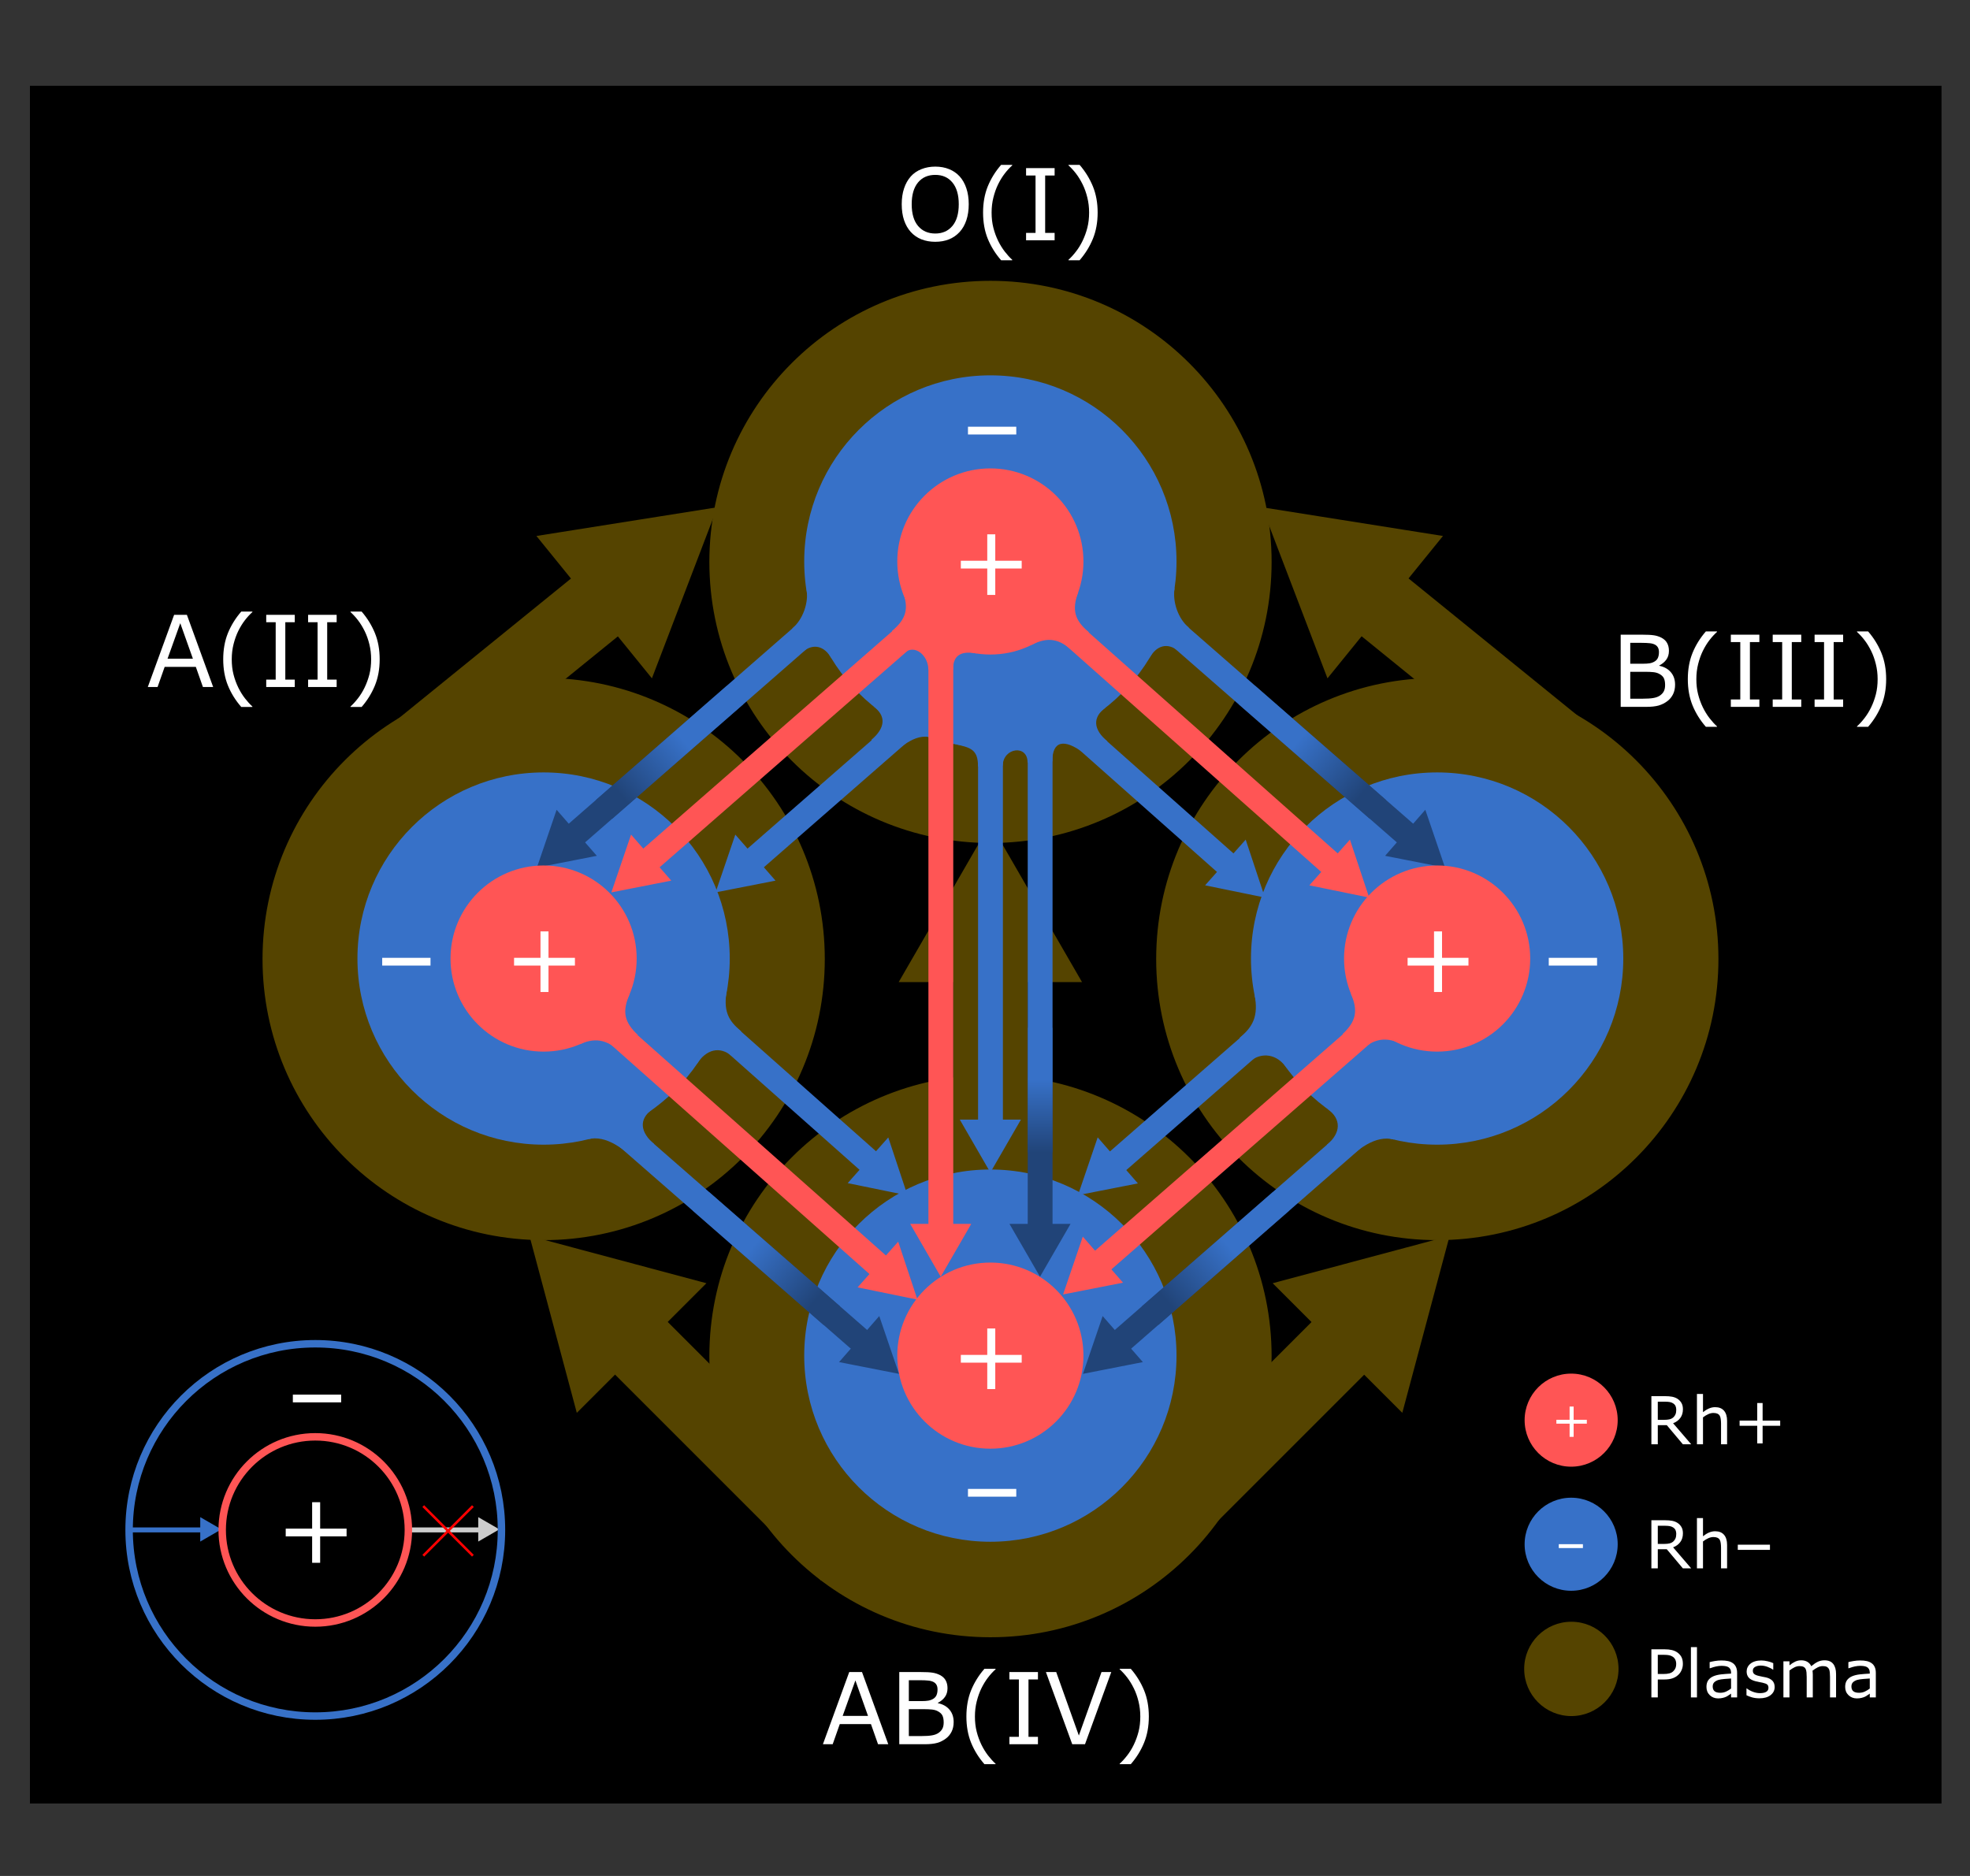 <?xml version="1.0" encoding="UTF-8"?>
<svg xmlns="http://www.w3.org/2000/svg" xmlns:xlink="http://www.w3.org/1999/xlink" width="595.276pt" height="566.929pt" viewBox="0 0 595.276 566.929" version="1.2">
<rect x="0" y="0" width="595.276" height="566.929" fill="#333333" stroke="none"/>
<defs>
<g>
<symbol overflow="visible" id="glyph0-0">
<path style="stroke:none;" d="M 3.75 0 L 3.75 -22.5 L 26.25 -22.5 L 26.25 0 Z M 5.625 -1.875 L 24.375 -1.875 L 24.375 -20.625 L 5.625 -20.625 Z M 5.625 -1.875 "/>
</symbol>
<symbol overflow="visible" id="glyph0-1">
<path style="stroke:none;" d="M 21.469 -8.375 L 13.484 -8.375 L 13.484 -0.391 L 11.062 -0.391 L 11.062 -8.375 L 3.078 -8.375 L 3.078 -10.719 L 11.062 -10.719 L 11.062 -18.703 L 13.484 -18.703 L 13.484 -10.719 L 21.469 -10.719 Z M 21.469 -8.375 "/>
</symbol>
<symbol overflow="visible" id="glyph0-2">
<path style="stroke:none;" d="M 16.828 -8.375 L 2.234 -8.375 L 2.234 -10.719 L 16.828 -10.719 Z M 16.828 -8.375 "/>
</symbol>
<symbol overflow="visible" id="glyph0-3">
<path style="stroke:none;" d="M 19.188 -19.312 C 20.07 -18.332 20.75 -17.133 21.219 -15.719 C 21.695 -14.301 21.938 -12.695 21.938 -10.906 C 21.938 -9.102 21.695 -7.488 21.219 -6.062 C 20.738 -4.645 20.062 -3.461 19.188 -2.516 C 18.289 -1.535 17.227 -0.797 16 -0.297 C 14.781 0.203 13.383 0.453 11.812 0.453 C 10.27 0.453 8.875 0.203 7.625 -0.297 C 6.375 -0.805 5.305 -1.547 4.422 -2.516 C 3.547 -3.484 2.867 -4.672 2.391 -6.078 C 1.922 -7.484 1.688 -9.094 1.688 -10.906 C 1.688 -12.676 1.922 -14.266 2.391 -15.672 C 2.859 -17.086 3.539 -18.301 4.438 -19.312 C 5.301 -20.27 6.367 -21 7.641 -21.5 C 8.91 -22.008 10.301 -22.266 11.812 -22.266 C 13.375 -22.266 14.773 -22.008 16.016 -21.5 C 17.266 -20.988 18.32 -20.258 19.188 -19.312 Z M 18.922 -10.906 C 18.922 -13.727 18.285 -15.91 17.016 -17.453 C 15.754 -18.992 14.023 -19.766 11.828 -19.766 C 9.609 -19.766 7.863 -18.992 6.594 -17.453 C 5.332 -15.91 4.703 -13.727 4.703 -10.906 C 4.703 -8.039 5.344 -5.848 6.625 -4.328 C 7.914 -2.805 9.648 -2.047 11.828 -2.047 C 13.992 -2.047 15.719 -2.805 17 -4.328 C 18.281 -5.848 18.922 -8.039 18.922 -10.906 Z M 18.922 -10.906 "/>
</symbol>
<symbol overflow="visible" id="glyph0-4">
<path style="stroke:none;" d="M 11.469 6.031 L 8.109 6.031 C 6.379 4.051 5.035 1.891 4.078 -0.453 C 3.129 -2.797 2.656 -5.438 2.656 -8.375 C 2.656 -11.312 3.129 -13.953 4.078 -16.297 C 5.035 -18.641 6.379 -20.805 8.109 -22.797 L 11.469 -22.797 L 11.469 -22.641 C 10.676 -21.93 9.922 -21.109 9.203 -20.172 C 8.484 -19.242 7.816 -18.16 7.203 -16.922 C 6.617 -15.723 6.145 -14.398 5.781 -12.953 C 5.414 -11.504 5.234 -9.977 5.234 -8.375 C 5.234 -6.707 5.41 -5.18 5.766 -3.797 C 6.117 -2.41 6.598 -1.094 7.203 0.156 C 7.797 1.363 8.469 2.453 9.219 3.422 C 9.969 4.391 10.719 5.211 11.469 5.891 Z M 11.469 6.031 "/>
</symbol>
<symbol overflow="visible" id="glyph0-5">
<path style="stroke:none;" d="M 10.625 0 L 2 0 L 2 -2.234 L 4.859 -2.234 L 4.859 -19.578 L 2 -19.578 L 2 -21.812 L 10.625 -21.812 L 10.625 -19.578 L 7.766 -19.578 L 7.766 -2.234 L 10.625 -2.234 Z M 10.625 0 "/>
</symbol>
<symbol overflow="visible" id="glyph0-6">
<path style="stroke:none;" d="M 10.969 -8.375 C 10.969 -5.438 10.488 -2.797 9.531 -0.453 C 8.57 1.891 7.234 4.051 5.516 6.031 L 2.156 6.031 L 2.156 5.891 C 2.906 5.211 3.656 4.391 4.406 3.422 C 5.164 2.453 5.836 1.363 6.422 0.156 C 7.023 -1.094 7.504 -2.41 7.859 -3.797 C 8.211 -5.18 8.391 -6.707 8.391 -8.375 C 8.391 -9.977 8.207 -11.504 7.844 -12.953 C 7.488 -14.398 7.016 -15.723 6.422 -16.922 C 5.805 -18.16 5.141 -19.242 4.422 -20.172 C 3.703 -21.109 2.945 -21.93 2.156 -22.641 L 2.156 -22.797 L 5.516 -22.797 C 7.234 -20.805 8.57 -18.641 9.531 -16.297 C 10.488 -13.953 10.969 -11.312 10.969 -8.375 Z M 10.969 -8.375 "/>
</symbol>
<symbol overflow="visible" id="glyph0-7">
<path style="stroke:none;" d="M 20.125 0 L 17.031 0 L 14.891 -6.078 L 5.469 -6.078 L 3.328 0 L 0.375 0 L 8.328 -21.812 L 12.188 -21.812 Z M 14 -8.562 L 10.188 -19.281 L 6.344 -8.562 Z M 14 -8.562 "/>
</symbol>
<symbol overflow="visible" id="glyph0-8">
<path style="stroke:none;" d="M 19.375 -6.703 C 19.375 -5.617 19.172 -4.66 18.766 -3.828 C 18.359 -3.004 17.805 -2.32 17.109 -1.781 C 16.285 -1.145 15.383 -0.688 14.406 -0.406 C 13.426 -0.133 12.18 0 10.672 0 L 2.938 0 L 2.938 -21.812 L 9.391 -21.812 C 10.984 -21.812 12.176 -21.75 12.969 -21.625 C 13.758 -21.508 14.516 -21.27 15.234 -20.906 C 16.035 -20.488 16.613 -19.945 16.969 -19.281 C 17.332 -18.625 17.516 -17.836 17.516 -16.922 C 17.516 -15.879 17.25 -14.992 16.719 -14.266 C 16.195 -13.547 15.5 -12.969 14.625 -12.531 L 14.625 -12.406 C 16.094 -12.102 17.25 -11.457 18.094 -10.469 C 18.945 -9.477 19.375 -8.223 19.375 -6.703 Z M 14.5 -16.531 C 14.5 -17.062 14.41 -17.504 14.234 -17.859 C 14.055 -18.223 13.773 -18.52 13.391 -18.75 C 12.93 -19.008 12.375 -19.172 11.719 -19.234 C 11.062 -19.305 10.25 -19.344 9.281 -19.344 L 5.828 -19.344 L 5.828 -13.031 L 9.578 -13.031 C 10.484 -13.031 11.203 -13.078 11.734 -13.172 C 12.273 -13.266 12.781 -13.457 13.25 -13.75 C 13.707 -14.039 14.031 -14.422 14.219 -14.891 C 14.406 -15.359 14.5 -15.906 14.5 -16.531 Z M 16.359 -6.594 C 16.359 -7.469 16.227 -8.164 15.969 -8.688 C 15.707 -9.207 15.227 -9.645 14.531 -10 C 14.062 -10.25 13.492 -10.41 12.828 -10.484 C 12.16 -10.555 11.348 -10.594 10.391 -10.594 L 5.828 -10.594 L 5.828 -2.469 L 9.672 -2.469 C 10.941 -2.469 11.977 -2.535 12.781 -2.672 C 13.594 -2.805 14.258 -3.051 14.781 -3.406 C 15.32 -3.781 15.719 -4.211 15.969 -4.703 C 16.227 -5.191 16.359 -5.82 16.359 -6.594 Z M 16.359 -6.594 "/>
</symbol>
<symbol overflow="visible" id="glyph0-9">
<path style="stroke:none;" d="M 20.125 -21.812 L 12.188 0 L 8.328 0 L 0.375 -21.812 L 3.484 -21.812 L 10.328 -2.625 L 17.172 -21.812 Z M 20.125 -21.812 "/>
</symbol>
<symbol overflow="visible" id="glyph1-0">
<path style="stroke:none;" d="M 1.875 0 L 1.875 -11.25 L 13.125 -11.25 L 13.125 0 Z M 2.812 -0.938 L 12.188 -0.938 L 12.188 -10.312 L 2.812 -10.312 Z M 2.812 -0.938 "/>
</symbol>
<symbol overflow="visible" id="glyph1-1">
<path style="stroke:none;" d="M 10.734 -4.188 L 6.75 -4.188 L 6.75 -0.203 L 5.531 -0.203 L 5.531 -4.188 L 1.531 -4.188 L 1.531 -5.359 L 5.531 -5.359 L 5.531 -9.359 L 6.75 -9.359 L 6.75 -5.359 L 10.734 -5.359 Z M 10.734 -4.188 "/>
</symbol>
<symbol overflow="visible" id="glyph2-0">
<path style="stroke:none;" d="M 1.875 0 L 1.875 -11.25 L 13.125 -11.25 L 13.125 0 Z M 2.812 -0.938 L 12.188 -0.938 L 12.188 -10.312 L 2.812 -10.312 Z M 2.812 -0.938 "/>
</symbol>
<symbol overflow="visible" id="glyph2-1">
<path style="stroke:none;" d="M 8.422 -4.188 L 1.125 -4.188 L 1.125 -5.359 L 8.422 -5.359 Z M 8.422 -4.188 "/>
</symbol>
<symbol overflow="visible" id="glyph3-0">
<path style="stroke:none;" d="M 2.5 0 L 2.5 -15 L 17.5 -15 L 17.5 0 Z M 3.75 -1.25 L 16.25 -1.25 L 16.25 -13.75 L 3.75 -13.75 Z M 3.75 -1.25 "/>
</symbol>
<symbol overflow="visible" id="glyph3-1">
<path style="stroke:none;" d="M 13.984 0 L 11.469 0 L 6.609 -5.781 L 3.891 -5.781 L 3.891 0 L 1.953 0 L 1.953 -14.547 L 6.031 -14.547 C 6.906 -14.547 7.633 -14.488 8.219 -14.375 C 8.812 -14.258 9.344 -14.055 9.812 -13.766 C 10.332 -13.43 10.738 -13.008 11.031 -12.5 C 11.332 -12 11.484 -11.363 11.484 -10.594 C 11.484 -9.539 11.219 -8.66 10.688 -7.953 C 10.164 -7.242 9.441 -6.711 8.516 -6.359 Z M 9.469 -10.453 C 9.469 -10.867 9.395 -11.238 9.25 -11.562 C 9.102 -11.883 8.859 -12.156 8.516 -12.375 C 8.234 -12.562 7.898 -12.691 7.516 -12.766 C 7.129 -12.836 6.676 -12.875 6.156 -12.875 L 3.891 -12.875 L 3.891 -7.391 L 5.844 -7.391 C 6.457 -7.391 6.988 -7.441 7.438 -7.547 C 7.895 -7.66 8.285 -7.863 8.609 -8.156 C 8.898 -8.426 9.113 -8.738 9.25 -9.094 C 9.395 -9.445 9.469 -9.898 9.469 -10.453 Z M 9.469 -10.453 "/>
</symbol>
<symbol overflow="visible" id="glyph3-2">
<path style="stroke:none;" d="M 10.922 0 L 9.094 0 L 9.094 -6.219 C 9.094 -6.719 9.062 -7.188 9 -7.625 C 8.945 -8.062 8.844 -8.406 8.688 -8.656 C 8.52 -8.926 8.281 -9.129 7.969 -9.266 C 7.664 -9.398 7.27 -9.469 6.781 -9.469 C 6.281 -9.469 5.754 -9.344 5.203 -9.094 C 4.66 -8.844 4.141 -8.523 3.641 -8.141 L 3.641 0 L 1.812 0 L 1.812 -15.203 L 3.641 -15.203 L 3.641 -9.703 C 4.211 -10.172 4.805 -10.539 5.422 -10.812 C 6.035 -11.082 6.664 -11.219 7.312 -11.219 C 8.488 -11.219 9.383 -10.859 10 -10.141 C 10.613 -9.43 10.922 -8.41 10.922 -7.078 Z M 10.922 0 "/>
</symbol>
<symbol overflow="visible" id="glyph3-3">
<path style="stroke:none;" d="M 14.312 -5.594 L 9 -5.594 L 9 -0.266 L 7.375 -0.266 L 7.375 -5.594 L 2.047 -5.594 L 2.047 -7.156 L 7.375 -7.156 L 7.375 -12.469 L 9 -12.469 L 9 -7.156 L 14.312 -7.156 Z M 14.312 -5.594 "/>
</symbol>
<symbol overflow="visible" id="glyph3-4">
<path style="stroke:none;" d="M 11.219 -5.594 L 1.5 -5.594 L 1.5 -7.156 L 11.219 -7.156 Z M 11.219 -5.594 "/>
</symbol>
<symbol overflow="visible" id="glyph3-5">
<path style="stroke:none;" d="M 11.469 -10.141 C 11.469 -9.504 11.352 -8.91 11.125 -8.359 C 10.906 -7.805 10.594 -7.328 10.188 -6.922 C 9.688 -6.422 9.094 -6.047 8.406 -5.797 C 7.727 -5.547 6.867 -5.422 5.828 -5.422 L 3.891 -5.422 L 3.891 0 L 1.953 0 L 1.953 -14.547 L 5.906 -14.547 C 6.77 -14.547 7.504 -14.473 8.109 -14.328 C 8.723 -14.18 9.266 -13.953 9.734 -13.641 C 10.285 -13.266 10.711 -12.801 11.016 -12.25 C 11.316 -11.695 11.469 -10.992 11.469 -10.141 Z M 9.453 -10.094 C 9.453 -10.594 9.363 -11.031 9.188 -11.406 C 9.008 -11.781 8.742 -12.082 8.391 -12.312 C 8.078 -12.52 7.719 -12.664 7.312 -12.75 C 6.914 -12.832 6.41 -12.875 5.797 -12.875 L 3.891 -12.875 L 3.891 -7.078 L 5.516 -7.078 C 6.297 -7.078 6.93 -7.145 7.422 -7.281 C 7.91 -7.414 8.305 -7.641 8.609 -7.953 C 8.922 -8.266 9.141 -8.594 9.266 -8.938 C 9.391 -9.281 9.453 -9.664 9.453 -10.094 Z M 9.453 -10.094 "/>
</symbol>
<symbol overflow="visible" id="glyph3-6">
<path style="stroke:none;" d="M 3.656 0 L 1.828 0 L 1.828 -15.203 L 3.656 -15.203 Z M 3.656 0 "/>
</symbol>
<symbol overflow="visible" id="glyph3-7">
<path style="stroke:none;" d="M 10.281 0 L 8.453 0 L 8.453 -1.156 C 8.297 -1.051 8.078 -0.898 7.797 -0.703 C 7.523 -0.504 7.258 -0.344 7 -0.219 C 6.688 -0.07 6.332 0.047 5.938 0.141 C 5.539 0.242 5.078 0.297 4.547 0.297 C 3.555 0.297 2.719 -0.023 2.031 -0.672 C 1.352 -1.328 1.016 -2.16 1.016 -3.172 C 1.016 -3.992 1.191 -4.66 1.547 -5.172 C 1.898 -5.68 2.406 -6.082 3.062 -6.375 C 3.727 -6.664 4.523 -6.863 5.453 -6.969 C 6.391 -7.07 7.391 -7.148 8.453 -7.203 L 8.453 -7.484 C 8.453 -7.898 8.379 -8.242 8.234 -8.516 C 8.086 -8.797 7.879 -9.016 7.609 -9.172 C 7.348 -9.316 7.035 -9.414 6.672 -9.469 C 6.305 -9.52 5.926 -9.547 5.531 -9.547 C 5.051 -9.547 4.516 -9.484 3.922 -9.359 C 3.328 -9.234 2.711 -9.051 2.078 -8.812 L 1.984 -8.812 L 1.984 -10.672 C 2.336 -10.773 2.852 -10.883 3.531 -11 C 4.207 -11.113 4.875 -11.172 5.531 -11.172 C 6.301 -11.172 6.973 -11.109 7.547 -10.984 C 8.117 -10.859 8.613 -10.641 9.031 -10.328 C 9.438 -10.035 9.742 -9.648 9.953 -9.172 C 10.172 -8.691 10.281 -8.102 10.281 -7.406 Z M 8.453 -2.688 L 8.453 -5.719 C 7.898 -5.688 7.242 -5.641 6.484 -5.578 C 5.723 -5.516 5.117 -5.422 4.672 -5.297 C 4.148 -5.141 3.723 -4.906 3.391 -4.594 C 3.066 -4.281 2.906 -3.848 2.906 -3.297 C 2.906 -2.672 3.094 -2.195 3.469 -1.875 C 3.852 -1.562 4.43 -1.406 5.203 -1.406 C 5.848 -1.406 6.438 -1.531 6.969 -1.781 C 7.508 -2.031 8.004 -2.332 8.453 -2.688 Z M 8.453 -2.688 "/>
</symbol>
<symbol overflow="visible" id="glyph3-8">
<path style="stroke:none;" d="M 9.594 -3.141 C 9.594 -2.148 9.18 -1.332 8.359 -0.688 C 7.535 -0.051 6.41 0.266 4.984 0.266 C 4.18 0.266 3.441 0.172 2.766 -0.016 C 2.098 -0.211 1.535 -0.426 1.078 -0.656 L 1.078 -2.719 L 1.172 -2.719 C 1.754 -2.281 2.398 -1.93 3.109 -1.672 C 3.816 -1.422 4.492 -1.297 5.141 -1.297 C 5.953 -1.297 6.582 -1.426 7.031 -1.688 C 7.488 -1.945 7.719 -2.352 7.719 -2.906 C 7.719 -3.344 7.598 -3.672 7.359 -3.891 C 7.109 -4.109 6.629 -4.297 5.922 -4.453 C 5.66 -4.516 5.32 -4.582 4.906 -4.656 C 4.488 -4.738 4.109 -4.82 3.766 -4.906 C 2.805 -5.164 2.125 -5.539 1.719 -6.031 C 1.32 -6.52 1.125 -7.125 1.125 -7.844 C 1.125 -8.289 1.219 -8.711 1.406 -9.109 C 1.594 -9.504 1.875 -9.859 2.25 -10.172 C 2.613 -10.484 3.078 -10.727 3.641 -10.906 C 4.203 -11.082 4.832 -11.172 5.531 -11.172 C 6.176 -11.172 6.832 -11.086 7.5 -10.922 C 8.164 -10.766 8.723 -10.578 9.172 -10.359 L 9.172 -8.391 L 9.078 -8.391 C 8.609 -8.734 8.035 -9.023 7.359 -9.266 C 6.691 -9.504 6.035 -9.625 5.391 -9.625 C 4.723 -9.625 4.156 -9.492 3.688 -9.234 C 3.227 -8.973 3 -8.594 3 -8.094 C 3 -7.633 3.141 -7.297 3.422 -7.078 C 3.691 -6.848 4.133 -6.66 4.75 -6.516 C 5.082 -6.43 5.457 -6.348 5.875 -6.266 C 6.301 -6.191 6.656 -6.125 6.938 -6.062 C 7.789 -5.863 8.445 -5.531 8.906 -5.062 C 9.363 -4.582 9.594 -3.941 9.594 -3.141 Z M 9.594 -3.141 "/>
</symbol>
<symbol overflow="visible" id="glyph3-9">
<path style="stroke:none;" d="M 17.719 0 L 15.891 0 L 15.891 -6.219 C 15.891 -6.688 15.867 -7.133 15.828 -7.562 C 15.785 -8 15.695 -8.348 15.562 -8.609 C 15.406 -8.891 15.188 -9.102 14.906 -9.25 C 14.633 -9.395 14.234 -9.469 13.703 -9.469 C 13.191 -9.469 12.676 -9.336 12.156 -9.078 C 11.645 -8.816 11.129 -8.488 10.609 -8.094 C 10.629 -7.945 10.645 -7.773 10.656 -7.578 C 10.676 -7.379 10.688 -7.18 10.688 -6.984 L 10.688 0 L 8.844 0 L 8.844 -6.219 C 8.844 -6.695 8.82 -7.148 8.781 -7.578 C 8.738 -8.016 8.648 -8.363 8.516 -8.625 C 8.367 -8.906 8.156 -9.113 7.875 -9.25 C 7.594 -9.395 7.188 -9.469 6.656 -9.469 C 6.156 -9.469 5.648 -9.344 5.141 -9.094 C 4.641 -8.844 4.141 -8.523 3.641 -8.141 L 3.641 0 L 1.812 0 L 1.812 -10.906 L 3.641 -10.906 L 3.641 -9.703 C 4.211 -10.172 4.785 -10.539 5.359 -10.812 C 5.93 -11.082 6.535 -11.219 7.172 -11.219 C 7.922 -11.219 8.551 -11.062 9.062 -10.75 C 9.582 -10.438 9.969 -10 10.219 -9.438 C 10.969 -10.062 11.645 -10.516 12.25 -10.797 C 12.863 -11.078 13.52 -11.219 14.219 -11.219 C 15.414 -11.219 16.297 -10.852 16.859 -10.125 C 17.43 -9.395 17.719 -8.379 17.719 -7.078 Z M 17.719 0 "/>
</symbol>
</g>
<linearGradient id="linear0" gradientUnits="userSpaceOnUse" x1="131.557" y1="242.256" x2="138.22" y2="236.44" gradientTransform="matrix(1,0,0,1,-6.272,5.236)">
<stop offset="0" style="stop-color:rgb(12.941%,26.667%,47.059%);stop-opacity:1;"/>
<stop offset="1" style="stop-color:rgb(21.569%,44.314%,78.431%);stop-opacity:1;"/>
</linearGradient>
<linearGradient id="linear1" gradientUnits="userSpaceOnUse" x1="131.557" y1="242.256" x2="138.22" y2="236.44" gradientTransform="matrix(1,0,0,1,-6.272,5.236)">
<stop offset="0" style="stop-color:rgb(12.941%,26.667%,47.059%);stop-opacity:1;"/>
<stop offset="1" style="stop-color:rgb(21.569%,44.314%,78.431%);stop-opacity:1;"/>
</linearGradient>
<linearGradient id="linear2" gradientUnits="userSpaceOnUse" x1="131.557" y1="242.256" x2="138.22" y2="236.44" gradientTransform="matrix(1,0,0,1,-6.272,5.236)">
<stop offset="0" style="stop-color:rgb(12.941%,26.667%,47.059%);stop-opacity:1;"/>
<stop offset="1" style="stop-color:rgb(21.569%,44.314%,78.431%);stop-opacity:1;"/>
</linearGradient>
<linearGradient id="linear3" gradientUnits="userSpaceOnUse" x1="131.557" y1="242.256" x2="138.22" y2="236.44" gradientTransform="matrix(1,0,0,1,-6.272,5.236)">
<stop offset="0" style="stop-color:rgb(12.941%,26.667%,47.059%);stop-opacity:1;"/>
<stop offset="1" style="stop-color:rgb(21.569%,44.314%,78.431%);stop-opacity:1;"/>
</linearGradient>
<linearGradient id="linear4" gradientUnits="userSpaceOnUse" x1="123.35" y1="247.557" x2="123.35" y2="239.787" gradientTransform="matrix(1,0,0,1,-11.564,188.857)">
<stop offset="0" style="stop-color:rgb(12.941%,26.667%,47.059%);stop-opacity:1;"/>
<stop offset="1" style="stop-color:rgb(21.569%,44.314%,78.431%);stop-opacity:1;"/>
</linearGradient>
</defs>
<g id="surface36573">
<path style="fill-rule:nonzero;fill:rgb(0%,0%,0%);fill-opacity:1;stroke-width:0.529;stroke-linecap:round;stroke-linejoin:miter;stroke:rgb(0%,0%,0%);stroke-opacity:1;stroke-miterlimit:4;" d="M 4.377 322.967 L 207.595 322.967 L 207.595 505.55 L 4.377 505.55 Z M 4.377 322.967 " transform="matrix(2.835,0,0,2.835,-2.617,-888.945)"/>
<path style="fill-rule:nonzero;fill:rgb(33.333%,26.667%,0%);fill-opacity:1;stroke-width:0.397;stroke-linecap:round;stroke-linejoin:miter;stroke:rgb(33.333%,26.667%,0%);stroke-opacity:1;stroke-miterlimit:4;" d="M 183.885 415.793 C 183.885 432.231 170.558 445.558 154.12 445.558 C 137.681 445.558 124.354 432.231 124.354 415.793 C 124.354 399.354 137.681 386.027 154.12 386.027 C 170.558 386.027 183.885 399.354 183.885 415.793 Z M 183.885 415.793 " transform="matrix(2.835,0,0,2.835,-2.617,-888.945)"/>
<path style="fill-rule:nonzero;fill:rgb(33.333%,26.667%,0%);fill-opacity:1;stroke-width:7.938;stroke-linecap:butt;stroke-linejoin:miter;stroke:rgb(33.333%,26.667%,0%);stroke-opacity:1;stroke-miterlimit:4;" d="M 91.262 479.26 L 65.338 453.335 " transform="matrix(2.835,0,0,2.835,-2.617,-888.945)"/>
<path style="fill-rule:evenodd;fill:rgb(33.333%,26.667%,0%);fill-opacity:1;stroke-width:1.333;stroke-linecap:butt;stroke-linejoin:miter;stroke:rgb(33.333%,26.667%,0%);stroke-opacity:1;stroke-miterlimit:4;" d="M 5.77 -0 L -2.88 5 L -2.88 -5 Z M 5.77 -0 " transform="matrix(-3.182,-3.182,3.182,-3.182,182.592,396.099)"/>
<path style="fill-rule:nonzero;fill:rgb(33.333%,26.667%,0%);fill-opacity:1;stroke-width:0.397;stroke-linecap:round;stroke-linejoin:miter;stroke:rgb(33.333%,26.667%,0%);stroke-opacity:1;stroke-miterlimit:4;" d="M 88.635 415.793 C 88.635 432.231 75.308 445.558 58.87 445.558 C 42.431 445.558 29.104 432.231 29.104 415.793 C 29.104 399.354 42.431 386.027 58.87 386.027 C 75.308 386.027 88.635 399.354 88.635 415.793 Z M 88.635 415.793 " transform="matrix(2.835,0,0,2.835,-2.617,-888.945)"/>
<path style="fill:none;stroke-width:7.938;stroke-linecap:butt;stroke-linejoin:miter;stroke:rgb(33.333%,26.667%,0%);stroke-opacity:1;stroke-miterlimit:4;" d="M 106.495 438.601 L 106.495 412.671 " transform="matrix(2.835,0,0,2.835,-2.617,-888.945)"/>
<path style="fill-rule:evenodd;fill:rgb(33.333%,26.667%,0%);fill-opacity:1;stroke-width:1.333;stroke-linecap:butt;stroke-linejoin:miter;stroke:rgb(33.333%,26.667%,0%);stroke-opacity:1;stroke-miterlimit:4;" d="M 5.77 0 L -2.88 5 L -2.88 -5 Z M 5.77 0 " transform="matrix(0,-4.5,4.5,0,299.258,280.833)"/>
<path style="fill-rule:nonzero;fill:rgb(33.333%,26.667%,0%);fill-opacity:1;stroke-width:0.397;stroke-linecap:round;stroke-linejoin:miter;stroke:rgb(33.333%,26.667%,0%);stroke-opacity:1;stroke-miterlimit:4;" d="M 136.26 373.459 C 136.26 389.898 122.933 403.225 106.495 403.225 C 90.056 403.225 76.729 389.898 76.729 373.459 C 76.729 357.021 90.056 343.694 106.495 343.694 C 122.933 343.694 136.26 357.021 136.26 373.459 Z M 136.26 373.459 " transform="matrix(2.835,0,0,2.835,-2.617,-888.945)"/>
<path style="fill:none;stroke-width:2.646;stroke-linecap:butt;stroke-linejoin:miter;stroke:rgb(21.569%,44.314%,78.431%);stroke-opacity:1;stroke-miterlimit:4;" d="M 95.382 373.459 L 132.953 406.797 " transform="matrix(2.835,0,0,2.835,-2.617,-888.945)"/>
<path style="fill-rule:evenodd;fill:rgb(21.569%,44.314%,78.431%);fill-opacity:1;stroke-width:1.333;stroke-linecap:butt;stroke-linejoin:miter;stroke:rgb(21.569%,44.314%,78.431%);stroke-opacity:1;stroke-miterlimit:4;" d="M 5.77 0.001 L -2.881 5.001 L -2.88 -5 Z M 5.77 0.001 " transform="matrix(1.122,0.996,-0.996,1.122,374.258,264.18)"/>
<path style="fill-rule:nonzero;fill:rgb(21.569%,44.314%,78.431%);fill-opacity:1;stroke-width:2.646;stroke-linecap:butt;stroke-linejoin:miter;stroke:rgb(21.569%,44.314%,78.431%);stroke-opacity:1;stroke-miterlimit:4;" d="M 117.607 373.459 L 80.037 406.268 " transform="matrix(2.835,0,0,2.835,-2.617,-888.945)"/>
<path style="fill-rule:evenodd;fill:rgb(21.569%,44.314%,78.431%);fill-opacity:1;stroke-width:1.333;stroke-linecap:butt;stroke-linejoin:miter;stroke:rgb(21.569%,44.314%,78.431%);stroke-opacity:1;stroke-miterlimit:4;" d="M 5.769 0.001 L -2.88 5.001 L -2.88 -5.001 Z M 5.769 0.001 " transform="matrix(-1.13,0.987,-0.987,-1.13,224.258,262.68)"/>
<path style="fill-rule:nonzero;fill:rgb(33.333%,26.667%,0%);fill-opacity:1;stroke-width:0.397;stroke-linecap:round;stroke-linejoin:miter;stroke:rgb(33.333%,26.667%,0%);stroke-opacity:1;stroke-miterlimit:4;" d="M 136.26 458.126 C 136.26 474.565 122.933 487.892 106.495 487.892 C 90.056 487.892 76.729 474.565 76.729 458.126 C 76.729 441.687 90.056 428.36 106.495 428.36 C 122.933 428.36 136.26 441.687 136.26 458.126 Z M 136.26 458.126 " transform="matrix(2.835,0,0,2.835,-2.617,-888.945)"/>
<path style="fill:none;stroke-width:2.646;stroke-linecap:butt;stroke-linejoin:miter;stroke:rgb(21.569%,44.314%,78.431%);stroke-opacity:1;stroke-miterlimit:4;" d="M 106.495 363.934 L 106.495 434.843 " transform="matrix(2.835,0,0,2.835,-2.617,-888.945)"/>
<path style="fill-rule:evenodd;fill:rgb(21.569%,44.314%,78.431%);fill-opacity:1;stroke-width:1.333;stroke-linecap:butt;stroke-linejoin:miter;stroke:rgb(21.569%,44.314%,78.431%);stroke-opacity:1;stroke-miterlimit:4;" d="M 5.771 -0 L -2.88 5 L -2.88 -5 Z M 5.771 -0 " transform="matrix(0,1.5,-1.5,0,299.258,343.68)"/>
<path style="fill:none;stroke-width:2.646;stroke-linecap:butt;stroke-linejoin:miter;stroke:rgb(21.569%,44.314%,78.431%);stroke-opacity:1;stroke-miterlimit:4;" d="M 57.282 405.209 L 94.853 438.547 " transform="matrix(2.835,0,0,2.835,-2.617,-888.945)"/>
<path style="fill-rule:evenodd;fill:rgb(21.569%,44.314%,78.431%);fill-opacity:1;stroke-width:1.333;stroke-linecap:butt;stroke-linejoin:miter;stroke:rgb(21.569%,44.314%,78.431%);stroke-opacity:1;stroke-miterlimit:4;" d="M 5.77 0.001 L -2.881 5 L -2.88 -5 Z M 5.77 0.001 " transform="matrix(1.122,0.996,-0.996,1.122,266.258,354.18)"/>
<path style="fill-rule:nonzero;fill:rgb(21.569%,44.314%,78.431%);fill-opacity:1;stroke-width:2.646;stroke-linecap:butt;stroke-linejoin:miter;stroke:rgb(21.569%,44.314%,78.431%);stroke-opacity:1;stroke-miterlimit:4;" d="M 156.237 405.739 L 118.666 438.547 " transform="matrix(2.835,0,0,2.835,-2.617,-888.945)"/>
<path style="fill-rule:evenodd;fill:rgb(21.569%,44.314%,78.431%);fill-opacity:1;stroke-width:1.333;stroke-linecap:butt;stroke-linejoin:miter;stroke:rgb(21.569%,44.314%,78.431%);stroke-opacity:1;stroke-miterlimit:4;" d="M 5.769 0.001 L -2.88 5.001 L -2.88 -5.001 Z M 5.769 0.001 " transform="matrix(-1.13,0.987,-0.987,-1.13,333.758,354.18)"/>
<path style=" stroke:none;fill-rule:nonzero;fill:rgb(21.569%,44.314%,78.431%);fill-opacity:1;" d="M 355.508 409.68 C 355.508 440.746 330.324 465.93 299.258 465.93 C 268.191 465.93 243.008 440.746 243.008 409.68 C 243.008 378.613 268.191 353.43 299.258 353.43 C 330.324 353.43 355.508 378.613 355.508 409.68 Z M 355.508 409.68 "/>
<path style=" stroke:none;fill-rule:nonzero;fill:rgb(100%,33.333%,33.333%);fill-opacity:1;" d="M 327.383 409.68 C 327.383 425.215 314.789 437.805 299.258 437.805 C 283.723 437.805 271.133 425.215 271.133 409.68 C 271.133 394.148 283.723 381.555 299.258 381.555 C 314.789 381.555 327.383 394.148 327.383 409.68 Z M 327.383 409.68 "/>
<path style=" stroke:none;fill-rule:nonzero;fill:rgb(21.569%,44.314%,78.431%);fill-opacity:1;" d="M 355.508 169.68 C 355.508 200.746 330.324 225.93 299.258 225.93 C 268.191 225.93 243.008 200.746 243.008 169.68 C 243.008 138.613 268.191 113.43 299.258 113.43 C 330.324 113.43 355.508 138.613 355.508 169.68 Z M 355.508 169.68 "/>
<path style=" stroke:none;fill-rule:nonzero;fill:rgb(21.569%,44.314%,78.431%);fill-opacity:1;" d="M 490.508 289.68 C 490.508 320.746 465.324 345.93 434.258 345.93 C 403.191 345.93 378.008 320.746 378.008 289.68 C 378.008 258.613 403.191 233.43 434.258 233.43 C 465.324 233.43 490.508 258.613 490.508 289.68 Z M 490.508 289.68 "/>
<path style=" stroke:none;fill-rule:nonzero;fill:rgb(21.569%,44.314%,78.431%);fill-opacity:1;" d="M 220.508 289.68 C 220.508 320.746 195.324 345.93 164.258 345.93 C 133.191 345.93 108.008 320.746 108.008 289.68 C 108.008 258.613 133.191 233.43 164.258 233.43 C 195.324 233.43 220.508 258.613 220.508 289.68 Z M 220.508 289.68 "/>
<path style="fill:none;stroke-width:2.646;stroke-linecap:butt;stroke-linejoin:miter;stroke:rgb(100%,33.333%,33.333%);stroke-opacity:1;stroke-miterlimit:4;" d="M 106.495 373.459 L 68.924 406.268 " transform="matrix(2.835,0,0,2.835,-2.617,-888.945)"/>
<path style="fill-rule:evenodd;fill:rgb(100%,33.333%,33.333%);fill-opacity:1;stroke-width:1.333;stroke-linecap:butt;stroke-linejoin:miter;stroke:rgb(100%,33.333%,33.333%);stroke-opacity:1;stroke-miterlimit:4;" d="M 5.769 0.001 L -2.88 5.001 L -2.88 -5.001 Z M 5.769 0.001 " transform="matrix(-1.13,0.987,-0.987,-1.13,192.758,262.68)"/>
<path style="fill-rule:nonzero;fill:rgb(100%,33.333%,33.333%);fill-opacity:1;stroke-width:2.646;stroke-linecap:butt;stroke-linejoin:miter;stroke:rgb(100%,33.333%,33.333%);stroke-opacity:1;stroke-miterlimit:4;" d="M 106.495 373.459 L 144.066 406.797 " transform="matrix(2.835,0,0,2.835,-2.617,-888.945)"/>
<path style="fill-rule:evenodd;fill:rgb(100%,33.333%,33.333%);fill-opacity:1;stroke-width:1.333;stroke-linecap:butt;stroke-linejoin:miter;stroke:rgb(100%,33.333%,33.333%);stroke-opacity:1;stroke-miterlimit:4;" d="M 5.77 0.001 L -2.881 5.001 L -2.88 -5 Z M 5.77 0.001 " transform="matrix(1.122,0.996,-0.996,1.122,405.758,264.18)"/>
<path style=" stroke:none;fill-rule:nonzero;fill:rgb(21.569%,44.314%,78.431%);fill-opacity:1;" d="M 263.289 223.594 L 268.172 229.289 C 272.082 225.695 277.461 220.695 282.57 223.391 L 263.793 213.375 M 263.793 213.375 C 267.918 216.34 267.516 220.027 263.289 223.594 "/>
<path style="fill:none;stroke-width:2.646;stroke-linecap:butt;stroke-linejoin:miter;stroke:rgb(100%,33.333%,33.333%);stroke-opacity:1;stroke-miterlimit:4;" d="M 101.203 375.047 L 101.203 445.955 " transform="matrix(2.835,0,0,2.835,-2.617,-888.945)"/>
<path style="fill-rule:evenodd;fill:rgb(100%,33.333%,33.333%);fill-opacity:1;stroke-width:1.333;stroke-linecap:butt;stroke-linejoin:miter;stroke:rgb(100%,33.333%,33.333%);stroke-opacity:1;stroke-miterlimit:4;" d="M 5.771 -0 L -2.88 5 L -2.88 -5 Z M 5.771 -0 " transform="matrix(0,1.5,-1.5,0,284.258,375.18)"/>
<path style="fill:none;stroke-width:2.646;stroke-linecap:butt;stroke-linejoin:miter;stroke:rgb(100%,33.333%,33.333%);stroke-opacity:1;stroke-miterlimit:4;" d="M 154.649 416.322 L 117.078 449.13 " transform="matrix(2.835,0,0,2.835,-2.617,-888.945)"/>
<path style="fill-rule:evenodd;fill:rgb(100%,33.333%,33.333%);fill-opacity:1;stroke-width:1.333;stroke-linecap:butt;stroke-linejoin:miter;stroke:rgb(100%,33.333%,33.333%);stroke-opacity:1;stroke-miterlimit:4;" d="M 5.769 0.001 L -2.88 5.001 L -2.88 -5.001 Z M 5.769 0.001 " transform="matrix(-1.13,0.987,-0.987,-1.13,329.258,384.18)"/>
<path style="fill-rule:nonzero;fill:rgb(100%,33.333%,33.333%);fill-opacity:1;stroke-width:2.646;stroke-linecap:butt;stroke-linejoin:miter;stroke:rgb(100%,33.333%,33.333%);stroke-opacity:1;stroke-miterlimit:4;" d="M 58.341 416.322 L 95.912 449.659 " transform="matrix(2.835,0,0,2.835,-2.617,-888.945)"/>
<path style="fill-rule:evenodd;fill:rgb(100%,33.333%,33.333%);fill-opacity:1;stroke-width:1.333;stroke-linecap:butt;stroke-linejoin:miter;stroke:rgb(100%,33.333%,33.333%);stroke-opacity:1;stroke-miterlimit:4;" d="M 5.77 0.001 L -2.881 5 L -2.88 -5 Z M 5.77 0.001 " transform="matrix(1.122,0.996,-0.996,1.122,269.258,385.68)"/>
<path style="fill:none;stroke-width:2.646;stroke-linecap:butt;stroke-linejoin:miter;stroke:rgb(12.941%,26.667%,47.059%);stroke-opacity:1;stroke-miterlimit:4;" d="M 111.787 423.114 L 111.787 445.955 " transform="matrix(2.835,0,0,2.835,-2.617,-888.945)"/>
<path style="fill-rule:evenodd;fill:rgb(12.941%,26.667%,47.059%);fill-opacity:1;stroke-width:1.333;stroke-linecap:butt;stroke-linejoin:miter;stroke:rgb(12.941%,26.667%,47.059%);stroke-opacity:1;stroke-miterlimit:4;" d="M 5.771 -0 L -2.88 5 L -2.88 -5 Z M 5.771 -0 " transform="matrix(0,1.5,-1.5,0,314.258,375.18)"/>
<path style=" stroke:none;fill-rule:nonzero;fill:rgb(100%,33.333%,33.333%);fill-opacity:1;" d="M 327.383 169.68 C 327.383 185.211 314.789 197.805 299.258 197.805 C 283.723 197.805 271.133 185.211 271.133 169.68 C 271.133 154.148 283.723 141.555 299.258 141.555 C 314.789 141.555 327.383 154.148 327.383 169.68 Z M 327.383 169.68 "/>
<path style="fill:none;stroke-width:2.646;stroke-linecap:butt;stroke-linejoin:miter;stroke:rgb(12.941%,26.667%,47.059%);stroke-opacity:1;stroke-miterlimit:4;" d="M 137.476 236.848 L 119.195 252.809 " transform="matrix(2.835,0,0,2.835,-2.617,-308.445)"/>
<path style="fill-rule:evenodd;fill:rgb(12.941%,26.667%,47.059%);fill-opacity:1;stroke-width:1.333;stroke-linecap:butt;stroke-linejoin:miter;stroke:rgb(12.941%,26.667%,47.059%);stroke-opacity:1;stroke-miterlimit:4;" d="M 5.769 0 L -2.88 5.001 L -2.88 -5 Z M 5.769 0 " transform="matrix(-1.13,0.987,-0.987,-1.13,335.258,408.18)"/>
<path style="fill:none;stroke-width:2.646;stroke-linecap:butt;stroke-linejoin:miter;stroke:url(#linear0);stroke-miterlimit:4;" d="M 151.446 224.646 L 123.507 249.049 " transform="matrix(2.835,0,0,2.835,-2.617,-308.445)"/>
<path style="fill:none;stroke-width:2.646;stroke-linecap:butt;stroke-linejoin:miter;stroke:rgb(12.941%,26.667%,47.059%);stroke-opacity:1;stroke-miterlimit:4;" d="M 137.476 236.848 L 119.195 252.809 " transform="matrix(-2.835,0,0,2.835,601.497,-308.445)"/>
<path style="fill-rule:evenodd;fill:rgb(12.941%,26.667%,47.059%);fill-opacity:1;stroke-width:1.333;stroke-linecap:butt;stroke-linejoin:miter;stroke:rgb(12.941%,26.667%,47.059%);stroke-opacity:1;stroke-miterlimit:4;" d="M 5.769 -0 L -2.881 5.001 L -2.881 -5.001 Z M 5.769 -0 " transform="matrix(1.13,0.987,0.987,-1.13,263.622,408.18)"/>
<path style="fill:none;stroke-width:2.646;stroke-linecap:butt;stroke-linejoin:miter;stroke:url(#linear1);stroke-miterlimit:4;" d="M 151.447 224.646 L 123.506 249.049 " transform="matrix(-2.835,0,0,2.835,601.497,-308.445)"/>
<path style="fill:none;stroke-width:2.646;stroke-linecap:butt;stroke-linejoin:miter;stroke:rgb(12.941%,26.667%,47.059%);stroke-opacity:1;stroke-miterlimit:4;" d="M 137.476 236.848 L 119.195 252.809 " transform="matrix(-2.835,0,0,2.835,766.498,-461.445)"/>
<path style="fill-rule:evenodd;fill:rgb(12.941%,26.667%,47.059%);fill-opacity:1;stroke-width:1.333;stroke-linecap:butt;stroke-linejoin:miter;stroke:rgb(12.941%,26.667%,47.059%);stroke-opacity:1;stroke-miterlimit:4;" d="M 5.769 -0 L -2.881 5.001 L -2.881 -5.001 Z M 5.769 -0 " transform="matrix(1.13,0.987,0.987,-1.13,428.622,255.18)"/>
<path style="fill:none;stroke-width:2.646;stroke-linecap:butt;stroke-linejoin:miter;stroke:url(#linear2);stroke-miterlimit:4;" d="M 151.447 224.646 L 123.506 249.049 " transform="matrix(-2.835,0,0,2.835,766.498,-461.445)"/>
<path style="fill:none;stroke-width:2.646;stroke-linecap:butt;stroke-linejoin:miter;stroke:rgb(12.941%,26.667%,47.059%);stroke-opacity:1;stroke-miterlimit:4;" d="M 137.476 236.848 L 119.195 252.809 " transform="matrix(2.835,0,0,2.835,-167.617,-461.445)"/>
<path style="fill-rule:evenodd;fill:rgb(12.941%,26.667%,47.059%);fill-opacity:1;stroke-width:1.333;stroke-linecap:butt;stroke-linejoin:miter;stroke:rgb(12.941%,26.667%,47.059%);stroke-opacity:1;stroke-miterlimit:4;" d="M 5.769 0 L -2.88 5.001 L -2.88 -5 Z M 5.769 0 " transform="matrix(-1.13,0.987,-0.987,-1.13,170.258,255.18)"/>
<path style="fill:none;stroke-width:2.646;stroke-linecap:butt;stroke-linejoin:miter;stroke:url(#linear3);stroke-miterlimit:4;" d="M 151.446 224.646 L 123.507 249.049 " transform="matrix(2.835,0,0,2.835,-167.617,-461.445)"/>
<g style="fill:rgb(100%,100%,100%);fill-opacity:1;">
  <use xlink:href="#glyph0-1" x="287.258" y="180.18"/>
</g>
<g style="fill:rgb(100%,100%,100%);fill-opacity:1;">
  <use xlink:href="#glyph0-1" x="287.258" y="420.18"/>
</g>
<path style=" stroke:none;fill-rule:nonzero;fill:rgb(100%,33.333%,33.333%);fill-opacity:1;" d="M 462.383 289.68 C 462.383 305.211 449.789 317.805 434.258 317.805 C 418.727 317.805 406.133 305.211 406.133 289.68 C 406.133 274.148 418.727 261.555 434.258 261.555 C 449.789 261.555 462.383 274.148 462.383 289.68 Z M 462.383 289.68 "/>
<g style="fill:rgb(100%,100%,100%);fill-opacity:1;">
  <use xlink:href="#glyph0-1" x="422.258" y="300.18"/>
</g>
<path style=" stroke:none;fill-rule:nonzero;fill:rgb(100%,33.333%,33.333%);fill-opacity:1;" d="M 192.383 289.68 C 192.383 305.211 179.789 317.805 164.258 317.805 C 148.727 317.805 136.133 305.211 136.133 289.68 C 136.133 274.148 148.727 261.555 164.258 261.555 C 179.789 261.555 192.383 274.148 192.383 289.68 Z M 192.383 289.68 "/>
<g style="fill:rgb(100%,100%,100%);fill-opacity:1;">
  <use xlink:href="#glyph0-1" x="152.258" y="300.18"/>
</g>
<g style="fill:rgb(100%,100%,100%);fill-opacity:1;">
  <use xlink:href="#glyph0-2" x="290.258" y="139.68"/>
</g>
<g style="fill:rgb(100%,100%,100%);fill-opacity:1;">
  <use xlink:href="#glyph0-2" x="290.258" y="460.679"/>
</g>
<g style="fill:rgb(100%,100%,100%);fill-opacity:1;">
  <use xlink:href="#glyph0-2" x="465.758" y="300.18"/>
</g>
<g style="fill:rgb(100%,100%,100%);fill-opacity:1;">
  <use xlink:href="#glyph0-2" x="113.257" y="300.18"/>
</g>
<g style="fill:rgb(100%,100%,100%);fill-opacity:1;">
  <use xlink:href="#glyph0-3" x="270.786" y="72.618"/>
</g>
<g style="fill:rgb(100%,100%,100%);fill-opacity:1;">
  <use xlink:href="#glyph0-4" x="294.399" y="72.618"/>
</g>
<g style="fill:rgb(100%,100%,100%);fill-opacity:1;">
  <use xlink:href="#glyph0-5" x="308.051" y="72.618"/>
</g>
<g style="fill:rgb(100%,100%,100%);fill-opacity:1;">
  <use xlink:href="#glyph0-6" x="320.708" y="72.618"/>
</g>
<g style="fill:rgb(100%,100%,100%);fill-opacity:1;">
  <use xlink:href="#glyph0-7" x="248.286" y="527.118"/>
</g>
<g style="fill:rgb(100%,100%,100%);fill-opacity:1;">
  <use xlink:href="#glyph0-8" x="268.794" y="527.118"/>
</g>
<g style="fill:rgb(100%,100%,100%);fill-opacity:1;">
  <use xlink:href="#glyph0-4" x="289.36" y="527.118"/>
</g>
<g style="fill:rgb(100%,100%,100%);fill-opacity:1;">
  <use xlink:href="#glyph0-5" x="303.012" y="527.118"/>
</g>
<g style="fill:rgb(100%,100%,100%);fill-opacity:1;">
  <use xlink:href="#glyph0-9" x="315.669" y="527.118"/>
</g>
<g style="fill:rgb(100%,100%,100%);fill-opacity:1;">
  <use xlink:href="#glyph0-6" x="336.176" y="527.118"/>
</g>
<g style="fill:rgb(100%,100%,100%);fill-opacity:1;">
  <use xlink:href="#glyph0-7" x="44.286" y="207.618"/>
</g>
<g style="fill:rgb(100%,100%,100%);fill-opacity:1;">
  <use xlink:href="#glyph0-4" x="64.794" y="207.618"/>
</g>
<g style="fill:rgb(100%,100%,100%);fill-opacity:1;">
  <use xlink:href="#glyph0-5" x="78.446" y="207.618"/>
</g>
<g style="fill:rgb(100%,100%,100%);fill-opacity:1;">
  <use xlink:href="#glyph0-5" x="91.102" y="207.618"/>
</g>
<g style="fill:rgb(100%,100%,100%);fill-opacity:1;">
  <use xlink:href="#glyph0-6" x="103.758" y="207.618"/>
</g>
<g style="fill:rgb(100%,100%,100%);fill-opacity:1;">
  <use xlink:href="#glyph0-8" x="486.786" y="213.618"/>
</g>
<g style="fill:rgb(100%,100%,100%);fill-opacity:1;">
  <use xlink:href="#glyph0-4" x="507.353" y="213.618"/>
</g>
<g style="fill:rgb(100%,100%,100%);fill-opacity:1;">
  <use xlink:href="#glyph0-5" x="521.005" y="213.618"/>
</g>
<g style="fill:rgb(100%,100%,100%);fill-opacity:1;">
  <use xlink:href="#glyph0-5" x="533.661" y="213.618"/>
</g>
<g style="fill:rgb(100%,100%,100%);fill-opacity:1;">
  <use xlink:href="#glyph0-5" x="546.317" y="213.618"/>
</g>
<g style="fill:rgb(100%,100%,100%);fill-opacity:1;">
  <use xlink:href="#glyph0-6" x="558.974" y="213.618"/>
</g>
<path style="fill-rule:nonzero;fill:rgb(33.333%,26.667%,0%);fill-opacity:1;stroke-width:7.938;stroke-linecap:butt;stroke-linejoin:miter;stroke:rgb(33.333%,26.667%,0%);stroke-opacity:1;stroke-miterlimit:4;" d="M 121.555 479.26 L 147.479 453.335 " transform="matrix(2.835,0,0,2.835,-2.617,-888.945)"/>
<path style="fill-rule:evenodd;fill:rgb(33.333%,26.667%,0%);fill-opacity:1;stroke-width:1.333;stroke-linecap:butt;stroke-linejoin:miter;stroke:rgb(33.333%,26.667%,0%);stroke-opacity:1;stroke-miterlimit:4;" d="M 5.77 0 L -2.88 5 L -2.88 -5 Z M 5.77 0 " transform="matrix(3.182,-3.182,3.182,3.182,415.435,396.099)"/>
<path style="fill-rule:nonzero;fill:rgb(33.333%,26.667%,0%);fill-opacity:1;stroke-width:7.938;stroke-linecap:butt;stroke-linejoin:miter;stroke:rgb(33.333%,26.667%,0%);stroke-opacity:1;stroke-miterlimit:4;" d="M 40.593 397.534 L 68.633 374.784 " transform="matrix(2.835,0,0,2.835,-2.617,-888.945)"/>
<path style="fill-rule:evenodd;fill:rgb(33.333%,26.667%,0%);fill-opacity:1;stroke-width:1.333;stroke-linecap:butt;stroke-linejoin:miter;stroke:rgb(33.333%,26.667%,0%);stroke-opacity:1;stroke-miterlimit:4;" d="M 5.77 -0 L -2.88 5 L -2.88 -5 Z M 5.77 -0 " transform="matrix(3.495,-2.835,2.835,3.495,191.935,173.433)"/>
<path style="fill-rule:nonzero;fill:rgb(33.333%,26.667%,0%);fill-opacity:1;stroke-width:7.938;stroke-linecap:butt;stroke-linejoin:miter;stroke:rgb(33.333%,26.667%,0%);stroke-opacity:1;stroke-miterlimit:4;" d="M 172.256 397.534 L 144.215 374.784 " transform="matrix(2.835,0,0,2.835,-2.617,-888.945)"/>
<path style="fill-rule:evenodd;fill:rgb(33.333%,26.667%,0%);fill-opacity:1;stroke-width:1.333;stroke-linecap:butt;stroke-linejoin:miter;stroke:rgb(33.333%,26.667%,0%);stroke-opacity:1;stroke-miterlimit:4;" d="M 5.77 0 L -2.88 5 L -2.88 -5 Z M 5.77 0 " transform="matrix(-3.495,-2.835,2.835,-3.495,406.179,173.433)"/>
<path style="fill:none;stroke-width:2.646;stroke-linecap:butt;stroke-linejoin:miter;stroke:url(#linear4);stroke-miterlimit:4;" d="M 111.787 389.58 L 111.787 436.414 " transform="matrix(2.835,0,0,2.835,-2.617,-888.945)"/>
<path style=" stroke:none;fill-rule:nonzero;fill:rgb(100%,33.333%,33.333%);fill-opacity:1;" d="M 329 191.047 L 324.117 196.738 C 320.207 193.148 316.742 192.25 311.633 194.941 L 325.832 178.891 M 325.832 178.891 C 323.781 184.391 324.77 187.48 329 191.047 "/>
<path style=" stroke:none;fill-rule:nonzero;fill:rgb(100%,33.333%,33.333%);fill-opacity:1;" d="M 192.723 312.758 L 187.926 318.469 C 184.223 314.664 180.512 313.164 175.254 315.566 L 190.246 300.441 M 190.246 300.441 C 187.891 305.816 188.703 308.957 192.723 312.758 "/>
<path style=" stroke:none;fill-rule:nonzero;fill:rgb(100%,33.333%,33.333%);fill-opacity:1;" d="M 405.68 312.52 L 410.477 318.234 C 414.18 314.426 417.891 312.93 423.145 315.328 L 408.156 300.207 M 408.156 300.207 C 410.512 305.582 409.699 308.723 405.68 312.52 "/>
<path style=" stroke:none;fill-rule:nonzero;fill:rgb(21.569%,44.314%,78.431%);fill-opacity:1;" d="M 334.617 224.047 L 330.211 229.984 C 326.301 226.391 320.898 220.754 315.789 223.445 L 334.113 213.828 M 334.113 213.828 C 329.988 216.793 330.391 220.48 334.617 224.047 "/>
<path style=" stroke:none;fill-rule:nonzero;fill:rgb(100%,33.333%,33.333%);fill-opacity:1;" d="M 269.543 190.68 L 274.422 196.375 C 278.336 192.781 281.797 191.883 286.91 194.578 L 272.711 178.527 M 272.711 178.527 C 274.758 184.023 273.77 187.113 269.543 190.68 "/>
<path style=" stroke:none;fill-rule:nonzero;fill:rgb(100%,33.333%,33.333%);fill-opacity:1;" d="M 280.523 202.344 C 280.52 198.172 276.422 194.422 273.121 197.414 L 279.461 191.41 L 295.242 197.5 C 290.934 196.715 287.973 197.535 287.965 202.359 Z M 280.523 202.344 "/>
<path style=" stroke:none;fill-rule:nonzero;fill:rgb(21.569%,44.314%,78.431%);fill-opacity:1;" d="M 197.684 345.762 L 192.699 351.184 C 188.785 347.59 183.297 342.762 177.504 344.324 L 197.074 335.273 M 197.074 335.273 C 192.949 338.238 193.453 342.195 197.684 345.762 "/>
<path style=" stroke:none;fill-rule:nonzero;fill:rgb(21.569%,44.314%,78.431%);fill-opacity:1;" d="M 400.969 345.965 L 406.086 351.25 C 410 347.656 415.492 342.828 421.281 344.391 L 401.121 335.133 M 401.121 335.133 C 405.418 338.188 405.195 342.398 400.969 345.965 "/>
<path style=" stroke:none;fill-rule:nonzero;fill:rgb(21.569%,44.314%,78.431%);fill-opacity:1;" d="M 355.957 196.68 C 352.832 194.137 349.484 195.004 347.391 198.789 L 354.965 177.488 C 354.168 181.875 356.055 187.023 359.207 189.648 Z M 355.957 196.68 "/>
<path style=" stroke:none;fill-rule:nonzero;fill:rgb(21.569%,44.314%,78.431%);fill-opacity:1;" d="M 242.695 196.891 C 245.816 194.352 249.164 195.219 251.262 199.004 L 243.688 177.699 C 244.48 182.09 242.594 187.238 239.441 189.863 Z M 242.695 196.891 "/>
<path style=" stroke:none;fill-rule:nonzero;fill:rgb(21.569%,44.314%,78.431%);fill-opacity:1;" d="M 327.258 227.41 C 321.645 223.27 317.961 223.77 318 230.098 L 310.5 230.469 C 310.551 224.879 303.113 225.957 303.004 231.348 L 295.527 231.633 C 295.547 226.355 293.137 225.91 288.48 224.855 L 320.828 221.461 Z M 327.258 227.41 "/>
<path style=" stroke:none;fill-rule:nonzero;fill:rgb(21.569%,44.314%,78.431%);fill-opacity:1;" d="M 221.082 319.09 C 217.512 316.152 213.48 317.012 210.516 321.586 L 219.707 298.805 C 218.43 305.465 220.016 308.391 223.961 311.668 Z M 221.082 319.09 "/>
<path style=" stroke:none;fill-rule:nonzero;fill:rgb(21.569%,44.314%,78.431%);fill-opacity:1;" d="M 377.629 320.793 C 381.199 317.855 385.961 318.391 388.922 322.965 L 379.082 300.508 C 380.363 307.168 378.531 310.336 374.586 313.613 Z M 377.629 320.793 "/>
<path style=" stroke:none;fill-rule:nonzero;fill:rgb(100%,33.333%,33.333%);fill-opacity:1;" d="M 488.82 429.18 C 488.82 436.945 482.523 443.242 474.758 443.242 C 466.992 443.242 460.695 436.945 460.695 429.18 C 460.695 421.414 466.992 415.117 474.758 415.117 C 482.523 415.117 488.82 421.414 488.82 429.18 Z M 488.82 429.18 "/>
<g style="fill:rgb(100%,100%,100%);fill-opacity:1;">
  <use xlink:href="#glyph1-1" x="468.758" y="434.429"/>
</g>
<path style=" stroke:none;fill-rule:nonzero;fill:rgb(21.569%,44.314%,78.431%);fill-opacity:1;" d="M 488.82 466.68 C 488.82 474.445 482.523 480.742 474.758 480.742 C 466.992 480.742 460.695 474.445 460.695 466.68 C 460.695 458.914 466.992 452.617 474.758 452.617 C 482.523 452.617 488.82 458.914 488.82 466.68 Z M 488.82 466.68 "/>
<g style="fill:rgb(100%,100%,100%);fill-opacity:1;">
  <use xlink:href="#glyph2-1" x="469.889" y="472.022"/>
</g>
<path style="fill-rule:nonzero;fill:rgb(33.333%,26.667%,0%);fill-opacity:1;stroke-width:0.133;stroke-linecap:round;stroke-linejoin:miter;stroke:rgb(33.333%,26.667%,0%);stroke-opacity:1;stroke-miterlimit:4;" d="M 173.368 491.464 C 173.368 494.203 171.147 496.425 168.407 496.425 C 165.668 496.425 163.446 494.203 163.446 491.464 C 163.446 488.724 165.668 486.503 168.407 486.503 C 171.147 486.503 173.368 488.724 173.368 491.464 Z M 173.368 491.464 " transform="matrix(2.835,0,0,2.835,-2.617,-888.945)"/>
<g style="fill:rgb(100%,100%,100%);fill-opacity:1;">
  <use xlink:href="#glyph3-1" x="497.046" y="436.475"/>
</g>
<g style="fill:rgb(100%,100%,100%);fill-opacity:1;">
  <use xlink:href="#glyph3-2" x="510.953" y="436.475"/>
</g>
<g style="fill:rgb(100%,100%,100%);fill-opacity:1;">
  <use xlink:href="#glyph3-3" x="523.609" y="436.475"/>
</g>
<g style="fill:rgb(100%,100%,100%);fill-opacity:1;">
  <use xlink:href="#glyph3-1" x="497.046" y="473.974"/>
</g>
<g style="fill:rgb(100%,100%,100%);fill-opacity:1;">
  <use xlink:href="#glyph3-2" x="510.953" y="473.974"/>
</g>
<g style="fill:rgb(100%,100%,100%);fill-opacity:1;">
  <use xlink:href="#glyph3-4" x="523.609" y="473.974"/>
</g>
<g style="fill:rgb(100%,100%,100%);fill-opacity:1;">
  <use xlink:href="#glyph3-5" x="497.046" y="512.975"/>
</g>
<g style="fill:rgb(100%,100%,100%);fill-opacity:1;">
  <use xlink:href="#glyph3-6" x="509.117" y="512.975"/>
</g>
<g style="fill:rgb(100%,100%,100%);fill-opacity:1;">
  <use xlink:href="#glyph3-7" x="514.624" y="512.975"/>
</g>
<g style="fill:rgb(100%,100%,100%);fill-opacity:1;">
  <use xlink:href="#glyph3-8" x="526.656" y="512.975"/>
</g>
<g style="fill:rgb(100%,100%,100%);fill-opacity:1;">
  <use xlink:href="#glyph3-9" x="537.085" y="512.975"/>
</g>
<g style="fill:rgb(100%,100%,100%);fill-opacity:1;">
  <use xlink:href="#glyph3-7" x="556.539" y="512.975"/>
</g>
<path style="fill:none;stroke-width:0.529;stroke-linecap:butt;stroke-linejoin:miter;stroke:rgb(21.569%,44.314%,78.431%);stroke-opacity:1;stroke-miterlimit:4;" d="M 14.684 476.647 L 23.019 476.647 " transform="matrix(2.835,0,0,2.835,-2.617,-888.945)"/>
<path style="fill-rule:evenodd;fill:rgb(21.569%,44.314%,78.431%);fill-opacity:1;stroke-width:1.333;stroke-linecap:butt;stroke-linejoin:miter;stroke:rgb(21.569%,44.314%,78.431%);stroke-opacity:1;stroke-miterlimit:4;" d="M 5.768 -0 L -2.877 5 L -2.877 -5 Z M 5.768 -0 " transform="matrix(0.6,0,0,0.6,62.633,462.18)"/>
<path style="fill:none;stroke-width:0.529;stroke-linecap:butt;stroke-linejoin:miter;stroke:rgb(80%,80%,80%);stroke-opacity:1;stroke-miterlimit:4;" d="M 44.318 476.647 L 52.652 476.647 " transform="matrix(2.835,0,0,2.835,-2.617,-888.945)"/>
<path style="fill-rule:evenodd;fill:rgb(80%,80%,80%);fill-opacity:1;stroke-width:1.333;stroke-linecap:butt;stroke-linejoin:miter;stroke:rgb(80%,80%,80%);stroke-opacity:1;stroke-miterlimit:4;" d="M 5.768 -0 L -2.877 5 L -2.877 -5 Z M 5.768 -0 " transform="matrix(0.6,0,0,0.6,146.633,462.18)"/>
<path style="fill:none;stroke-width:0.794;stroke-linecap:round;stroke-linejoin:miter;stroke:rgb(21.569%,44.314%,78.431%);stroke-opacity:1;stroke-miterlimit:4;" d="M 54.372 476.647 C 54.372 487.606 45.488 496.491 34.528 496.491 C 23.569 496.491 14.684 487.606 14.684 476.647 C 14.684 465.687 23.569 456.803 34.528 456.803 C 45.488 456.803 54.372 465.687 54.372 476.647 Z M 54.372 476.647 " transform="matrix(2.835,0,0,2.835,-2.617,-888.945)"/>
<path style="fill:none;stroke-width:0.794;stroke-linecap:round;stroke-linejoin:miter;stroke:rgb(100%,33.333%,33.333%);stroke-opacity:1;stroke-miterlimit:4;" d="M 44.45 476.647 C 44.45 482.126 40.007 486.569 34.528 486.569 C 29.049 486.569 24.606 482.126 24.606 476.647 C 24.606 471.168 29.049 466.725 34.528 466.725 C 40.007 466.725 44.45 471.168 44.45 476.647 Z M 44.45 476.647 " transform="matrix(2.835,0,0,2.835,-2.617,-888.945)"/>
<g style="fill:rgb(100%,100%,100%);fill-opacity:1;">
  <use xlink:href="#glyph0-1" x="83.258" y="472.68"/>
</g>
<g style="fill:rgb(100%,100%,100%);fill-opacity:1;">
  <use xlink:href="#glyph0-2" x="86.258" y="432.18"/>
</g>
<path style="fill:none;stroke-width:0.265;stroke-linecap:butt;stroke-linejoin:miter;stroke:rgb(100%,0%,0%);stroke-opacity:1;stroke-miterlimit:4;" d="M 39.688 269.875 L 44.979 275.167 " transform="matrix(2.835,0,0,2.835,15.383,-309.945)"/>
<path style="fill:none;stroke-width:0.265;stroke-linecap:butt;stroke-linejoin:miter;stroke:rgb(100%,0%,0%);stroke-opacity:1;stroke-miterlimit:4;" d="M 44.979 269.875 L 39.688 275.167 " transform="matrix(2.835,0,0,2.835,15.383,-309.945)"/>
</g>
</svg>
